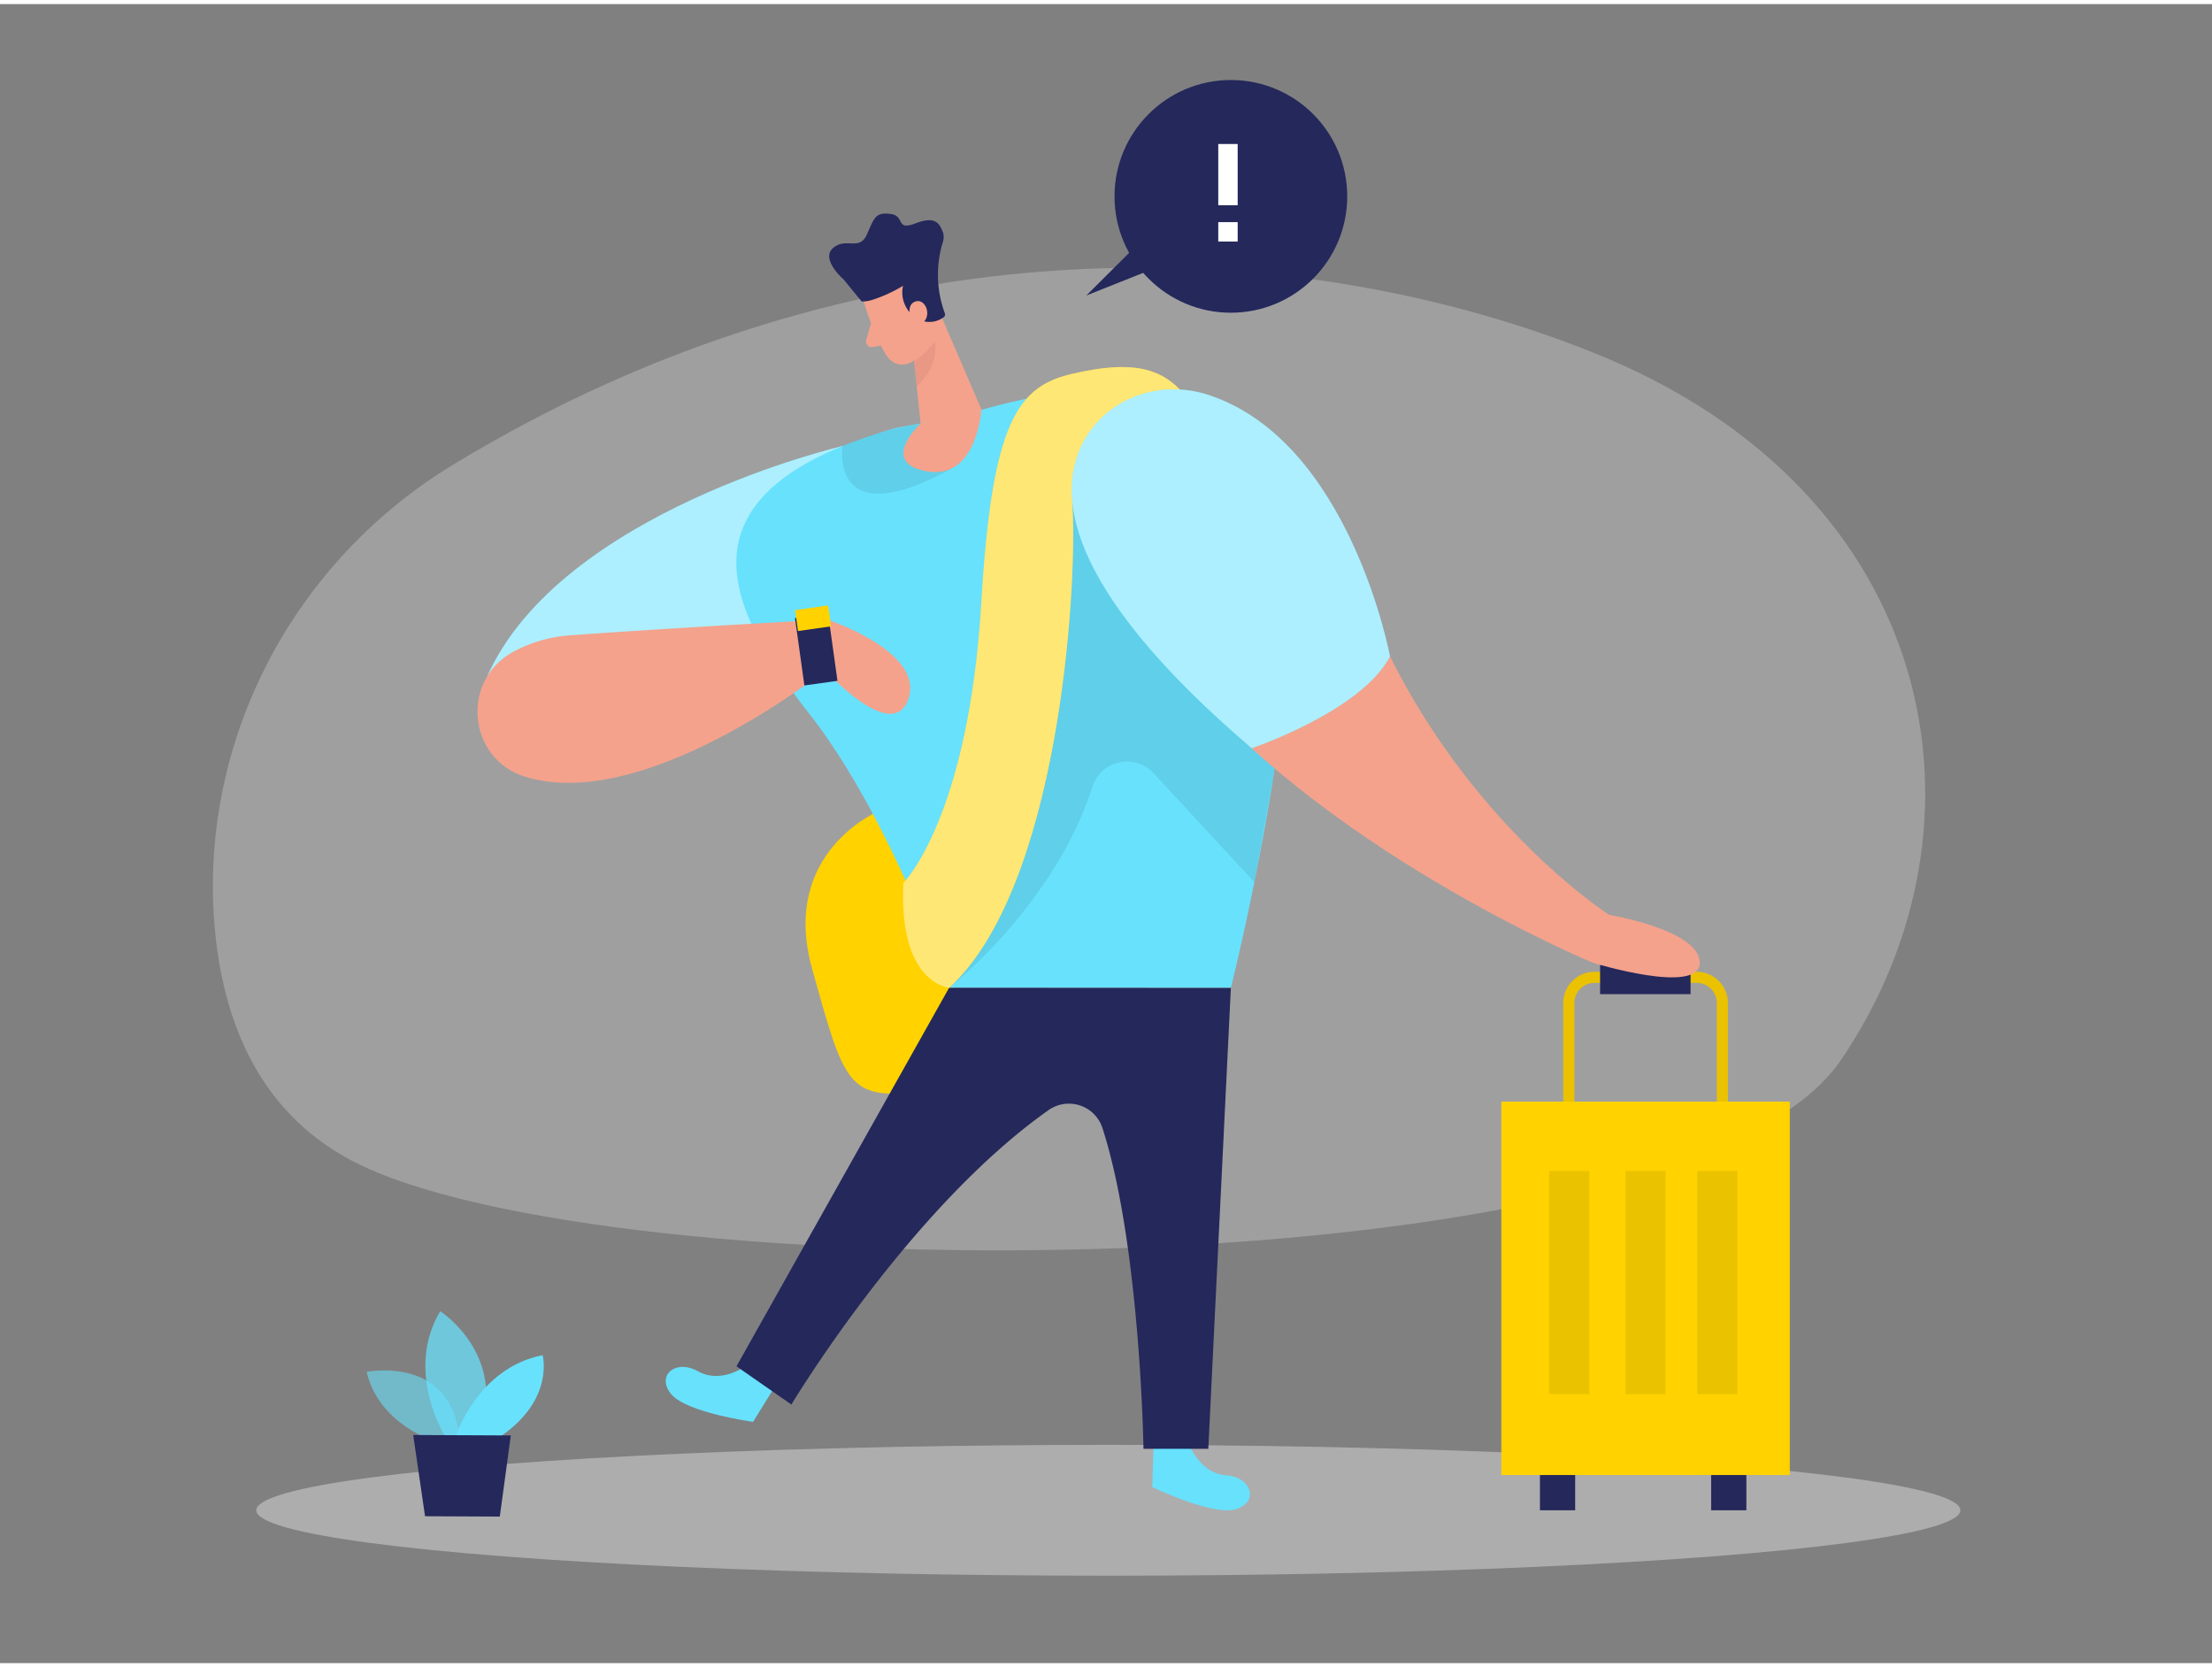 <svg data-name="Layer 1" xmlns="http://www.w3.org/2000/svg" viewBox="0 0 400 300" width="406" height="306" class="illustration styles_illustrationTablet__1DWOa"><rect x="0" y="0" width="400" height="300" fill="#808080" stroke="none"/><path d="M81.77 83.39c-28.67 17.47-45.66 49.51-43 83C40.18 183.48 46.54 200 63.35 209c44.83 24 240.55 24.45 269.51-18s18.19-102.84-44.8-128c-54.6-21.82-132.24-24.7-206.29 20.39Z" fill="#e6e6e6" opacity=".3"/><path d="M283.69 206v-25.36a4.65 4.65 0 0 1 4.64-4.65h18.49a4.65 4.65 0 0 1 4.64 4.65V206" fill="none" stroke="#ffd200" stroke-miterlimit="10" stroke-width="2"/><path d="M283.69 206v-25.36a4.65 4.65 0 0 1 4.64-4.65h18.49a4.65 4.65 0 0 1 4.64 4.65V206" fill="none" stroke="#000" stroke-miterlimit="10" stroke-width="2" opacity=".08"/><path d="M159.26 145.74s-18.34 7.36-12.41 28.68 6.48 23.63 19.71 22.32 4.66-22.32 4.66-22.32Z" fill="#ffd200"/><path d="M152.37 79.92s-50.86 11.79-64.24 41.59l45.05 3.4 11.54-7Z" fill="#68e1fd"/><path d="M152.37 79.92s-50.86 11.79-64.24 41.59l45.05 3.4 11.54-7Z" fill="#fff" opacity=".46"/><ellipse cx="200.42" cy="272.36" rx="154.08" ry="11.83" fill="#e6e6e6" opacity=".45"/><path d="M134.79 246.33s-4.45 3.22-8.54.91-7.67.77-4.87 4.13 14.8 5 14.8 5l4.51-7.28ZM215.08 260.56s1.94 5.15 6.62 5.47 6 4.88 1.79 6.14-15.12-4-15.12-4l.26-8.57Z" fill="#68e1fd"/><path d="M79.19 260.08s-10.59-2.9-12.89-12.75c0 0 16.41-3.32 16.87 13.62Z" fill="#68e1fd" opacity=".58"/><path d="M80.49 259s-7.4-11.7-.89-22.64c0 0 12.48 7.93 6.93 22.66Z" fill="#68e1fd" opacity=".73"/><path d="M82.4 259s3.9-12.35 15.72-14.69c0 0 2.21 8-7.65 14.73Z" fill="#68e1fd"/><path fill="#24285b" d="m74.72 258.75 2.14 14.69 13.52.06 1.99-14.67-17.65-.08z"/><path d="M156.2 53.77s1.74 6.3 4.27 10a3.28 3.28 0 0 0 4.58.82c1.83-1.3 3.93-3.59 3.41-7.08l-.15-6a5.88 5.88 0 0 0-4.6-5c-4.37-1.23-8.71 3.49-7.51 7.26Z" fill="#f4a28c"/><path fill="#f4a28c" d="m169.43 54.63 8.47 19.67-11.17 3.89-1.68-15.87 4.38-7.69z"/><path d="M170.86 55.92a.62.62 0 0 1-.23.72 4.34 4.34 0 0 1-5.25-.1 5.45 5.45 0 0 1-2.08-5.6 25.94 25.94 0 0 1-5.48 2.52 6 6 0 0 1-2 .32l-3.28-4s-4.23-3.66-1.89-5.67 4.76.61 6.11-2.44 1.54-4.07 4.27-3.72.83 3.12 4.53 1.7 4.36.08 5 1.75a3.1 3.1 0 0 1-.12 1.82 20.1 20.1 0 0 0 .42 12.7Z" fill="#24285b"/><path d="M164.66 56.6s-.83-2.37 1-2.85 3.06 3 .77 4.16ZM157.5 57.68l-.83 3a1 1 0 0 0 1.18 1.32l2.51-.43Z" fill="#f4a28c"/><path fill="#24285b" d="M289.35 173.73h16.36v5.3h-16.36z"/><path d="M165.31 64.43s1.44-.49 3.72-3.33c0 0 1.05 4.15-3.26 8Z" fill="#ce8172" opacity=".31"/><path d="m162.12 76.62 6.43-1.16a90.83 90.83 0 0 0 8.92-2.08c11-3.14 43.37-10.53 52.58 8.2 11.16 22.69-7.47 96.3-7.47 96.3h-51s-10.41-30.66-25.29-49.62S121 88.21 162.12 76.62Z" fill="#68e1fd"/><path d="M152.37 79.92s-2.56 16.32 19.86 4l-5.75-8a58 58 0 0 0-14.11 4Z" opacity=".08"/><path d="M94.92 139.7c-10.16-3.16-11.68-17-2.47-22.37a25.2 25.2 0 0 1 10.9-3.2c17.08-1.26 46.18-2.85 46.18-2.85s17.52 5.7 14.77 14.24-15.08-5.06-15.08-5.06-32.56 26-54.3 19.24Z" fill="#f4a28c"/><path fill="#24285b" d="m143.76 111.026 5.983-.833 1.697 12.182-5.982.833z"/><path fill="#ffd200" d="m143.772 109.587 5.98-.845.534 3.782-5.98.845z"/><path d="M166.48 75.84s-7.76 7.14 1.21 8.67 9.78-11.13 9.78-11.13Z" fill="#f4a28c"/><path d="m171.63 177.88-38.45 68.45 9.93 6.91s21.24-35.45 46.53-53.26a6.38 6.38 0 0 1 9.72 3.27c6.84 21.15 7.42 58 7.42 58h11.72l4.08-83.34Z" fill="#24285b"/><path d="M171.63 177.88s19.15-15 25.92-36.41a6.57 6.57 0 0 1 11.08-2.37l18.2 19.68 3.67-20.57-13.31-42.12L192 79.92l-5 19.51Z" opacity=".08"/><path d="M163.36 158.94s11.81-11.72 14.11-50.86c1.91-32.56 6.58-38.92 16.33-41.2 15.06-3.54 18.65.94 23.39 7.63 0 0-24.08 1.49-23.24 16.56s-2.51 68.75-22.32 86.81c0 0-9.19-.77-8.27-18.94Z" fill="#ffd200"/><path d="M163.36 158.94s11.81-11.72 14.11-50.86c1.91-32.56 6.58-38.92 16.33-41.2 15.06-3.54 18.65.94 23.39 7.63 0 0-24.08 1.49-23.24 16.56s-2.51 68.75-22.32 86.81c0 0-9.19-.77-8.27-18.94Z" fill="#fff" opacity=".46"/><path d="M196.37 93.76c-5-12 8.93-27.14 21-22.46 10.32 4 21.35 12.84 27.34 30.64C258.94 144.25 291 164.7 291 164.7s16.36 2.7 16.36 8.65-19.34 0-19.34 0-50.2-20.83-76.24-54.3C204 109 199.22 100.59 196.37 93.76Z" fill="#f4a28c"/><path d="M226.35 134.56s19.94-6.75 25-16.62c0 0-7.22-38.91-32.87-47.28-8.44-2.75-17.87.34-22.29 8-5.36 9.34-4.19 26.56 30.16 55.9Z" fill="#68e1fd"/><path d="M226.35 134.56s19.94-6.75 25-16.62c0 0-7.22-38.91-32.87-47.28-8.44-2.75-17.87.34-22.29 8-5.36 9.34-4.19 26.56 30.16 55.9Z" fill="#fff" opacity=".46"/><path fill="#ffd200" d="M271.49 198.46h52.16v67.53h-52.16z"/><path fill="#24285b" d="M278.47 265.99h6.37v6.37h-6.37zM309.43 265.99h6.37v6.37h-6.37z"/><path opacity=".08" d="M280.14 211.01h7.25v40.35h-7.25zM293.95 211.01h7.25v40.35h-7.25zM306.92 211.01h7.25v40.35h-7.25z"/><circle cx="222.58" cy="34.77" r="21.04" fill="#24285b"/><path fill="#24285b" d="m214.44 34.77-18 17.93 23.86-9.52-5.86-8.41z"/><path fill="#fff" d="M220.3 25.3h3.51v11.08h-3.51zM220.3 39.43h3.51v3.51h-3.51z"/></svg>